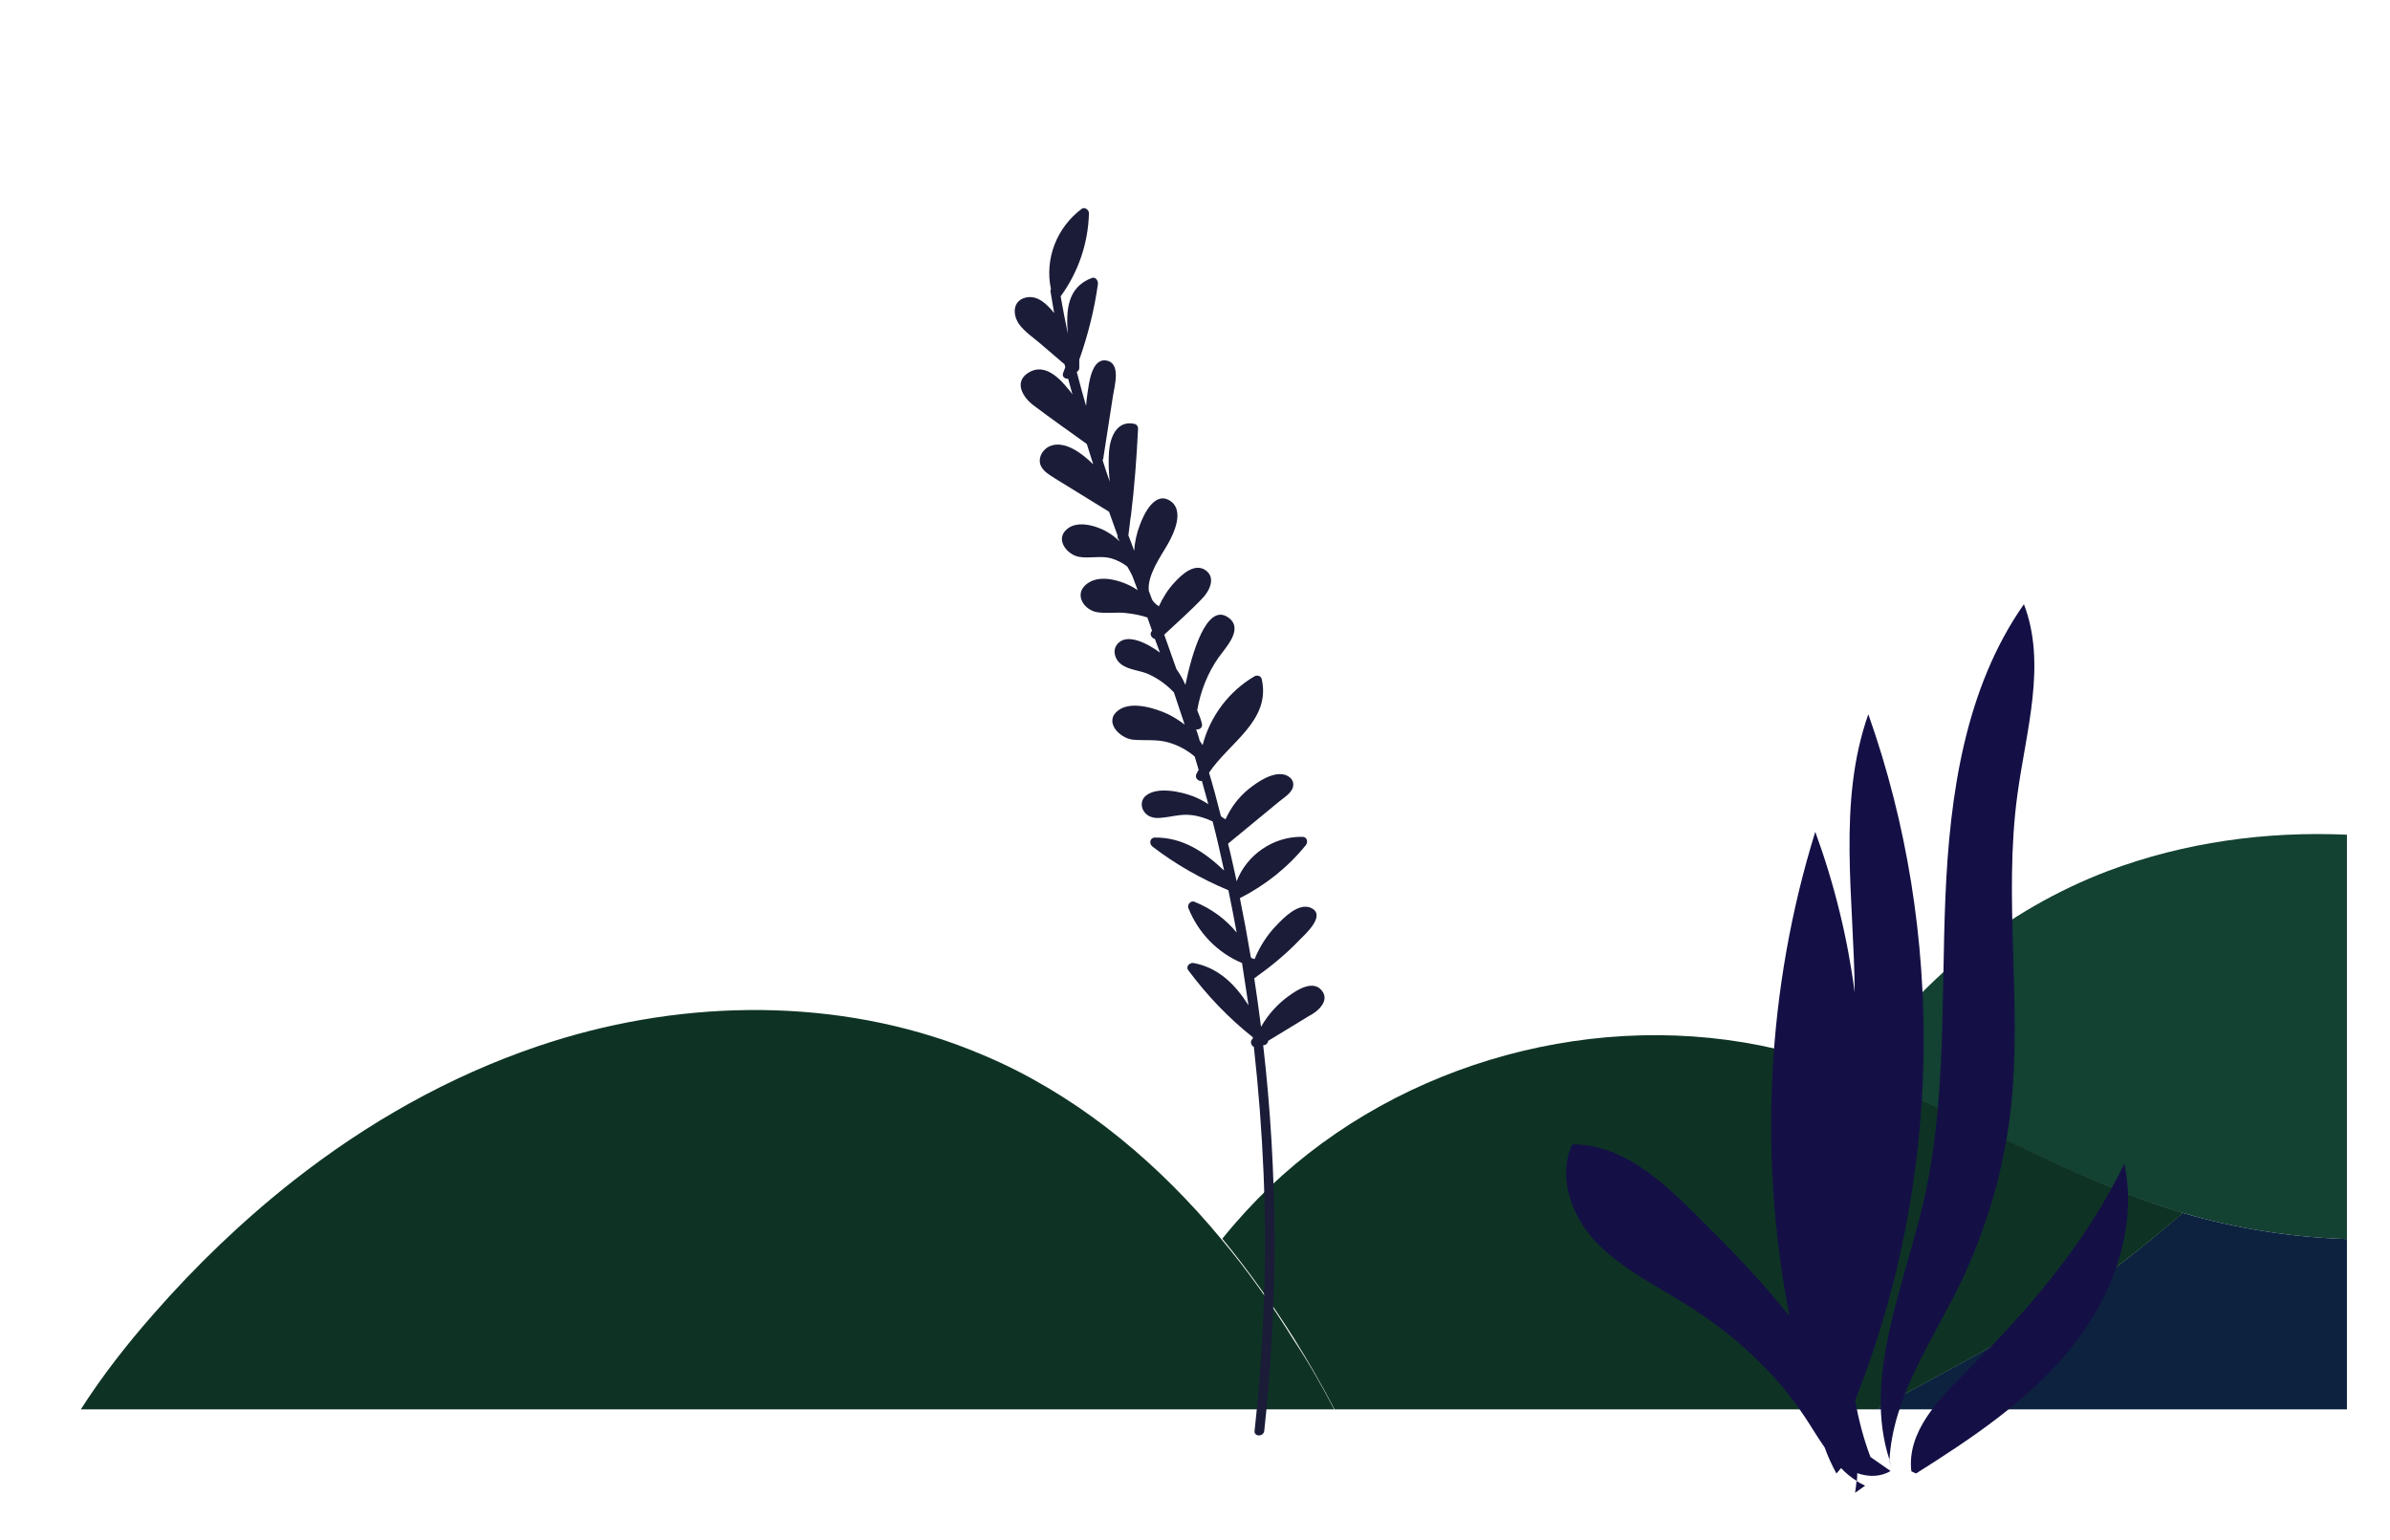 <?xml version="1.0" encoding="iso-8859-1"?>
<!-- Generator: Adobe Illustrator 19.0.0, SVG Export Plug-In . SVG Version: 6.00 Build 0)  -->
<svg version="1.1" id="Layer_1" xmlns="http://www.w3.org/2000/svg" xmlns:xlink="http://www.w3.org/1999/xlink" x="0px" y="0px"
	 viewBox="4610.407 761.827 666.667 429.63" style="enable-background:new 4610.407 761.827 666.667 429.63;" xml:space="preserve">
<g>
	<g>
		<defs>
			<rect id="SVGID_1_" x="1973" y="-1346.12" width="5222.1" height="3285.4"/>
		</defs>
		<clipPath id="SVGID_2_">
			<use xlink:href="#SVGID_1_"  style="overflow:visible;"/>
		</clipPath>
		<path style="clip-path:url(#SVGID_2_);fill:#134132;" d="M5265.059,994.675v112.8c-15.5-0.5-30.9-2.9-45.8-7.3
			c-0.5-0.1-1-0.3-1.4-0.4c-31-9.5-59.2-27-89.5-38.4c16.4-25.5,41.6-45.8,70.1-56.6
			C5219.759,996.776,5242.459,993.675,5265.059,994.675"/>
	</g>
	<g>
		<defs>
			<rect id="SVGID_3_" x="1973" y="-1346.12" width="5222.1" height="3285.4"/>
		</defs>
		<clipPath id="SVGID_4_">
			<use xlink:href="#SVGID_3_"  style="overflow:visible;"/>
		</clipPath>
		<path style="clip-path:url(#SVGID_4_);fill:#0E3324;" d="M4982.559,1154.975h-349.6c6-9.4,12.9-18.2,20.2-26.5
			c11.8-13.5,24.9-26.1,39-37.2c20.6-16.2,43.5-29.2,68.3-37.6c37.7-12.8,80-14,117.2-0.3c4,1.5,7.9,3.1,11.8,4.9
			c24,11.2,44.6,28.7,61.6,49.2c7.4,8.8,14.1,18.3,20.1,28C4975.359,1141.776,4979.059,1148.276,4982.559,1154.975"/>
	</g>
	<g>
		<defs>
			<rect id="SVGID_5_" x="1973" y="-1346.12" width="5222.1" height="3285.4"/>
		</defs>
		<clipPath id="SVGID_6_">
			<use xlink:href="#SVGID_5_"  style="overflow:visible;"/>
		</clipPath>
		<path style="clip-path:url(#SVGID_6_);fill:#0C223F;" d="M5265.059,1107.475v47.5h-131.2c22.4-12.4,45.6-24,65.9-39
			c6.8-5,13.2-10.4,19.5-15.8C5234.159,1104.576,5249.659,1106.975,5265.059,1107.475"/>
	</g>
	<g>
		<defs>
			<rect id="SVGID_7_" x="1973" y="-1346.12" width="5222.1" height="3285.4"/>
		</defs>
		<clipPath id="SVGID_8_">
			<use xlink:href="#SVGID_7_"  style="overflow:visible;"/>
		</clipPath>
		<path style="clip-path:url(#SVGID_8_);fill:#0E3324;" d="M5219.359,1100.175c-6.4,5.5-12.8,10.8-19.5,15.8
			c-20.3,15-43.5,26.6-65.9,39h-151.3c-3.5-6.7-7.2-13.2-11.2-19.6c-6.1-9.7-12.8-19.1-20.1-28c4.1-5.1,8.6-10,13.3-14.5
			c36.8-35.1,91.9-50,141.4-38.4c7.7,1.8,15.1,4.2,22.5,6.9c30.3,11.3,58.5,28.9,89.5,38.4
			C5218.359,1099.876,5218.859,1099.976,5219.359,1100.175"/>
	</g>
	<g>
		<defs>
			<rect id="SVGID_9_" x="1973" y="-1346.12" width="5222.1" height="3285.4"/>
		</defs>
		<clipPath id="SVGID_10_">
			<use xlink:href="#SVGID_9_"  style="overflow:visible;"/>
		</clipPath>
		<path style="clip-path:url(#SVGID_10_);fill:#141045;" d="M5202.959,1086.475c-10.6,21.9-26.7,40.8-44,57.9
			c-7.8,7.8-16.7,16.9-15.4,27.9l1.3,0.6c15.7-9.9,31.4-20.4,43.1-34.8C5199.559,1123.675,5206.859,1104.576,5202.959,1086.475"/>
	</g>
	<g>
		<defs>
			<rect id="SVGID_11_" x="1973" y="-1346.12" width="5222.1" height="3285.4"/>
		</defs>
		<clipPath id="SVGID_12_">
			<use xlink:href="#SVGID_11_"  style="overflow:visible;"/>
		</clipPath>
		<path style="clip-path:url(#SVGID_12_);fill:#141045;" d="M5137.359,1169.276l1.4,3.6c-0.5-1.3-1-2.5-1.4-3.8V1169.276z"/>
	</g>
	<g>
		<defs>
			<rect id="SVGID_13_" x="1973" y="-1346.12" width="5222.1" height="3285.4"/>
		</defs>
		<clipPath id="SVGID_14_">
			<use xlink:href="#SVGID_13_"  style="overflow:visible;"/>
		</clipPath>
		<path style="clip-path:url(#SVGID_14_);fill:#141045;" d="M5171.259,1071.475c3.3-29.2-2.1-59,1.9-88.1c2.4-17.7,8.2-36.3,1.8-53
			c-16.4,23.4-20.7,53.1-21.9,81.7c-1.2,28.6,0.3,57.5-6.2,85.4c-5.6,23.8-16.8,48.9-9.4,71.6c1-17.8,12-33.3,19.8-49.3
			C5164.559,1104.576,5169.359,1088.175,5171.259,1071.475"/>
	</g>
	<g>
		<defs>
			<rect id="SVGID_15_" x="1973" y="-1346.12" width="5222.1" height="3285.4"/>
		</defs>
		<clipPath id="SVGID_16_">
			<use xlink:href="#SVGID_15_"  style="overflow:visible;"/>
		</clipPath>
		<path style="clip-path:url(#SVGID_16_);fill:#141045;" d="M5127.859,1152.475l0.6-1.5c23.6-60.2,24.7-128.9,3.1-189.9
			c-8.7,24.6-4,51.4-3.8,77.6c-2-15.3-5.7-30.3-11-44.8c-13.5,43.5-15.9,90.4-7.2,135.1c-8-10.1-17-19.3-26.1-28.3
			c-9.6-9.6-20.9-19.8-34.5-19.6c-4.2,9-0.2,20,6.6,27.2c6.8,7.2,15.9,11.7,24.3,16.9c13.3,8.2,25.3,18.8,33.9,31.8
			c1.9,2.8,3.6,5.8,5.6,8.6c0.9,2.5,2,4.9,3.3,7.3l1.3-1.5c1.3,1.4,2.8,2.6,4.4,3.6c0.1-0.7,0.1-1.5,0.1-2.2
			c3.1,1.1,6.5,1.1,9.3-0.6l-5.6-3.9C5130.159,1163.076,5128.859,1157.776,5127.859,1152.475"/>
	</g>
	<g>
		<defs>
			<rect id="SVGID_17_" x="1973" y="-1346.12" width="5222.1" height="3285.4"/>
		</defs>
		<clipPath id="SVGID_18_">
			<use xlink:href="#SVGID_17_"  style="overflow:visible;"/>
		</clipPath>
		<path style="clip-path:url(#SVGID_18_);fill:#141045;" d="M5130.659,1176.276c-0.8-0.4-1.6-0.8-2.4-1.3c-0.1,1.1-0.2,2.2-0.4,3.3
			L5130.659,1176.276z"/>
	</g>
	<g>
		<defs>
			<rect id="SVGID_19_" x="1973" y="-1346.12" width="5222.1" height="3285.4"/>
		</defs>
		<clipPath id="SVGID_20_">
			<use xlink:href="#SVGID_19_"  style="overflow:visible;"/>
		</clipPath>
		<path style="clip-path:url(#SVGID_20_);fill:#1A1C38;" d="M4978.959,1037.975c-2.4-2.7-6.6-0.1-8.8,1.5c-3.3,2.3-6,5.3-8,8.8
			c-0.6-4.6-1.2-9.1-1.9-13.6h0.1c4.5-3.2,8.8-6.7,12.6-10.7c1.6-1.6,7.5-6.9,3.1-8.9c-3.5-1.5-7.6,2.8-9.7,5
			c-2.6,2.7-4.6,5.9-6,9.3c-0.3-0.1-0.6-0.2-0.9-0.3c-0.1-0.2-0.2-0.3-0.2-0.5c-0.9-5.4-1.9-10.8-3-16.2c7.1-3.6,13.4-8.6,18.4-14.8
			c0.7-0.9,0.3-2.3-0.9-2.3c-8.1-0.2-15.6,5-18.4,12.4c-0.8-3.5-1.5-7-2.4-10.5c4.7-3.9,9.5-7.8,14.2-11.7c1.4-1.2,4-2.6,4-4.8
			c0-1.4-1.1-2.3-2.3-2.7c-3.4-1-7.7,2-10.2,4c-2.8,2.3-4.9,5.1-6.4,8.4c-0.4-0.2-0.7-0.4-1.1-0.7c-0.1-0.1-0.1-0.1-0.2-0.2
			c-1-4-2.1-8.1-3.3-12.1c5.6-8.4,17.3-14.5,14.7-26.1c-0.2-0.9-1.3-1.2-2-0.8c-7.2,4.2-12.4,11.2-14.5,19.2
			c-0.3-0.4-0.5-0.8-0.8-1.2c-0.3-1.1-0.6-2.1-1-3.2c0.9,0.2,1.9-0.5,1.6-1.6c-0.3-1.3-0.8-2.5-1.3-3.7c0.9-5.3,2.9-10.4,6-14.8
			c2-2.8,7.2-8.1,2.5-11.2c-5.9-3.9-10,10.1-11.8,18.9c-0.7-1.6-1.5-3-2.5-4.4c-1.1-3.2-2.3-6.4-3.4-9.6c3.6-3.4,7.3-6.6,10.7-10.2
			c1.9-2,3.8-5.7,0.8-7.8c-3.1-2.1-6.7,1.3-8.6,3.4c-1.9,2-3.3,4.3-4.4,6.7l-0.1-0.1c-0.8-0.5-1.4-1.1-1.8-1.8
			c-0.3-0.8-0.6-1.6-0.9-2.4c-0.5-4.3,3.3-9.6,5.2-12.9c1.8-3.1,4.8-9.5,0.8-12.2c-4.3-2.9-7.4,3.7-8.5,6.7
			c-0.9,2.3-1.4,4.7-1.6,7.2c-0.5-1.4-1-2.9-1.6-4.3c0.2-1.6,0.4-3.3,0.6-4.9c0-0.1,0.1-0.3,0.1-0.5c1-8.1,1.6-16.3,2-24.4
			c0-0.6-0.4-1.2-1-1.3c-4.9-1.1-6.8,3.7-7.1,7.7c-0.2,2.8-0.1,5.6,0.2,8.4c-0.7-2-1.4-4-2-6c0.1-0.1,0.199-0.3,0.199-0.5
			c0.901-5.8,1.801-11.6,2.7-17.4c0.401-2.7,2.401-9.3-2-9.9c-4-0.5-4.7,6.5-5.099,9.1c-0.2,1.2-0.3,2.4-0.401,3.6
			c-0.899-3.2-1.8-6.3-2.599-9.5c0.399-0.2,0.7-0.6,0.7-1.1v-2.3c2.399-6.8,4.199-13.9,5.199-21.1c0.1-0.9-0.6-2.1-1.699-1.7
			c-6.901,2.6-7.2,9.1-6.7,15.5c-0.7-3.5-1.401-6.9-2-10.4l0.099-0.1c4.901-6.8,7.601-14.8,7.8-23.1c0-0.9-1.199-1.8-2-1.2
			c-7,5.2-10.399,14-8.599,22.4c-0.1,0.2-0.2,0.5-0.1,0.8c0.3,2,0.699,3.9,1,5.9c-2-2.5-4.7-5.2-8.1-4.3c-3.6,1-3.5,4.9-1.6,7.5
			c1.5,2,3.7,3.5,5.6,5.1c2.3,2,4.6,3.9,6.9,5.9c0,0,0.1,0,0.1,0.1c0.1,0.3,0.1,0.6,0.2,0.8c-0.2,0.5-0.401,1.1-0.6,1.6
			c-0.4,1,0.5,1.7,1.4,1.6c0.4,1.5,0.8,2.9,1.2,4.4c-0.3-0.4-0.6-0.9-1-1.3c-2.6-3.3-6.901-7.7-11.401-4.7c-4,2.6-1.399,6.8,1.5,9
			c4.901,3.7,9.901,7.2,14.901,10.8c0.599,1.9,1.2,3.8,1.8,5.7c-2.9-2.9-8.1-7-12.3-5c-1.6,0.8-2.8,2.5-2.6,4.4
			c0.3,2.2,2.5,3.4,4.199,4.5c5,3.1,10.101,6.2,15.101,9.3c0.8,2.3,1.599,4.5,2.399,6.7c-0.099,0.5,0.101,0.9,0.401,1.2
			c0,0.1,0.099,0.2,0.099,0.3c-0.8-0.7-1.599-1.4-2.5-2c-3.099-2.1-9.3-4.2-12.399-1.1c-3,2.9,0.5,7,3.7,7.5
			c3,0.5,5.899-0.4,8.899,0.4c1.7,0.5,3.2,1.3,4.5,2.3c0.5,0.9,1,1.7,1.401,2.6c0.5,1.3,1,2.7,1.5,4c-1-0.7-2.101-1.3-3.3-1.8
			c-3.301-1.4-8.2-2.4-11.2,0.3c-3.2,2.8-0.5,6.9,3,7.6c2.7,0.5,5.7-0.1,8.5,0.3c1.899,0.2,3.899,0.6,5.7,1.2
			c0.399,1.2,0.899,2.5,1.3,3.7c-0.901,0.9-0.101,2.1,0.8,2.3c0.5,1.3,0.9,2.5,1.4,3.8c-3.2-2.4-9.4-5.8-12-2.2
			c-1.301,1.7-0.5,4.1,1,5.3c2.1,1.8,5.5,1.8,8,3c2.6,1.2,4.9,2.9,6.9,5c0.9,2.7,1.8,5.4,2.7,8.1c0.099,0.3,0.2,0.6,0.3,0.9
			c-1.4-1.1-3-2.1-4.6-2.9c-3.6-1.7-10.3-3.8-13.9-1.1c-4.2,3.1,0.3,7.8,4.1,8.2c3.4,0.3,6.6-0.2,10,0.8
			c2.699,0.8,5.1,2.1,7.199,3.9c0.401,1.2,0.7,2.5,1.101,3.7c-0.2,0.4-0.401,0.7-0.601,1.1c-0.599,1.1,0.5,2.2,1.5,2
			c0.601,2.2,1.2,4.3,1.801,6.5c-1.301-0.9-2.7-1.6-4.2-2.2c-3.4-1.3-10-2.8-13.2-0.2c-1.3,1-1.5,2.8-0.7,4.2c1,1.7,2.9,2.2,4.7,2
			c2.9-0.2,5.5-1.1,8.4-0.8c2.2,0.2,4.3,0.9,6.2,1.8c1.2,4.6,2.2,9.1,3.2,13.7c-5.4-5.1-11.5-9.3-19.3-9.2c-1.401,0-1.7,1.7-0.7,2.5
			c6.5,5,13.6,9,21.2,12.2c0.8,3.9,1.599,7.9,2.3,11.8c-3.1-3.8-7.1-6.7-11.8-8.6c-0.901-0.4-2,0.7-1.7,1.7c2.8,7,8.1,12.5,15,15.4
			c0.6,3.9,1.2,7.9,1.8,11.8c-3.6-5.7-8.3-10.5-15.3-11.8c-1-0.2-2.3,0.9-1.5,2c5.2,7,11.2,13.3,18,18.7v0.4
			c-0.9,0.7-0.5,1.9,0.3,2.3c1.3,11.7,2.2,23.4,2.7,35.1c1,24,0.1,48.1-2.5,72c-0.2,1.7,2.5,1.7,2.7,0c3.9-35.8,3.8-71.9-0.3-107.6
			c0.7,0.1,1.3-0.5,1.399-1.2c3.801-2.3,7.7-4.7,11.5-7C4978.059,1043.975,4981.559,1040.876,4978.959,1037.975"/>
	</g>
</g>
</svg>
